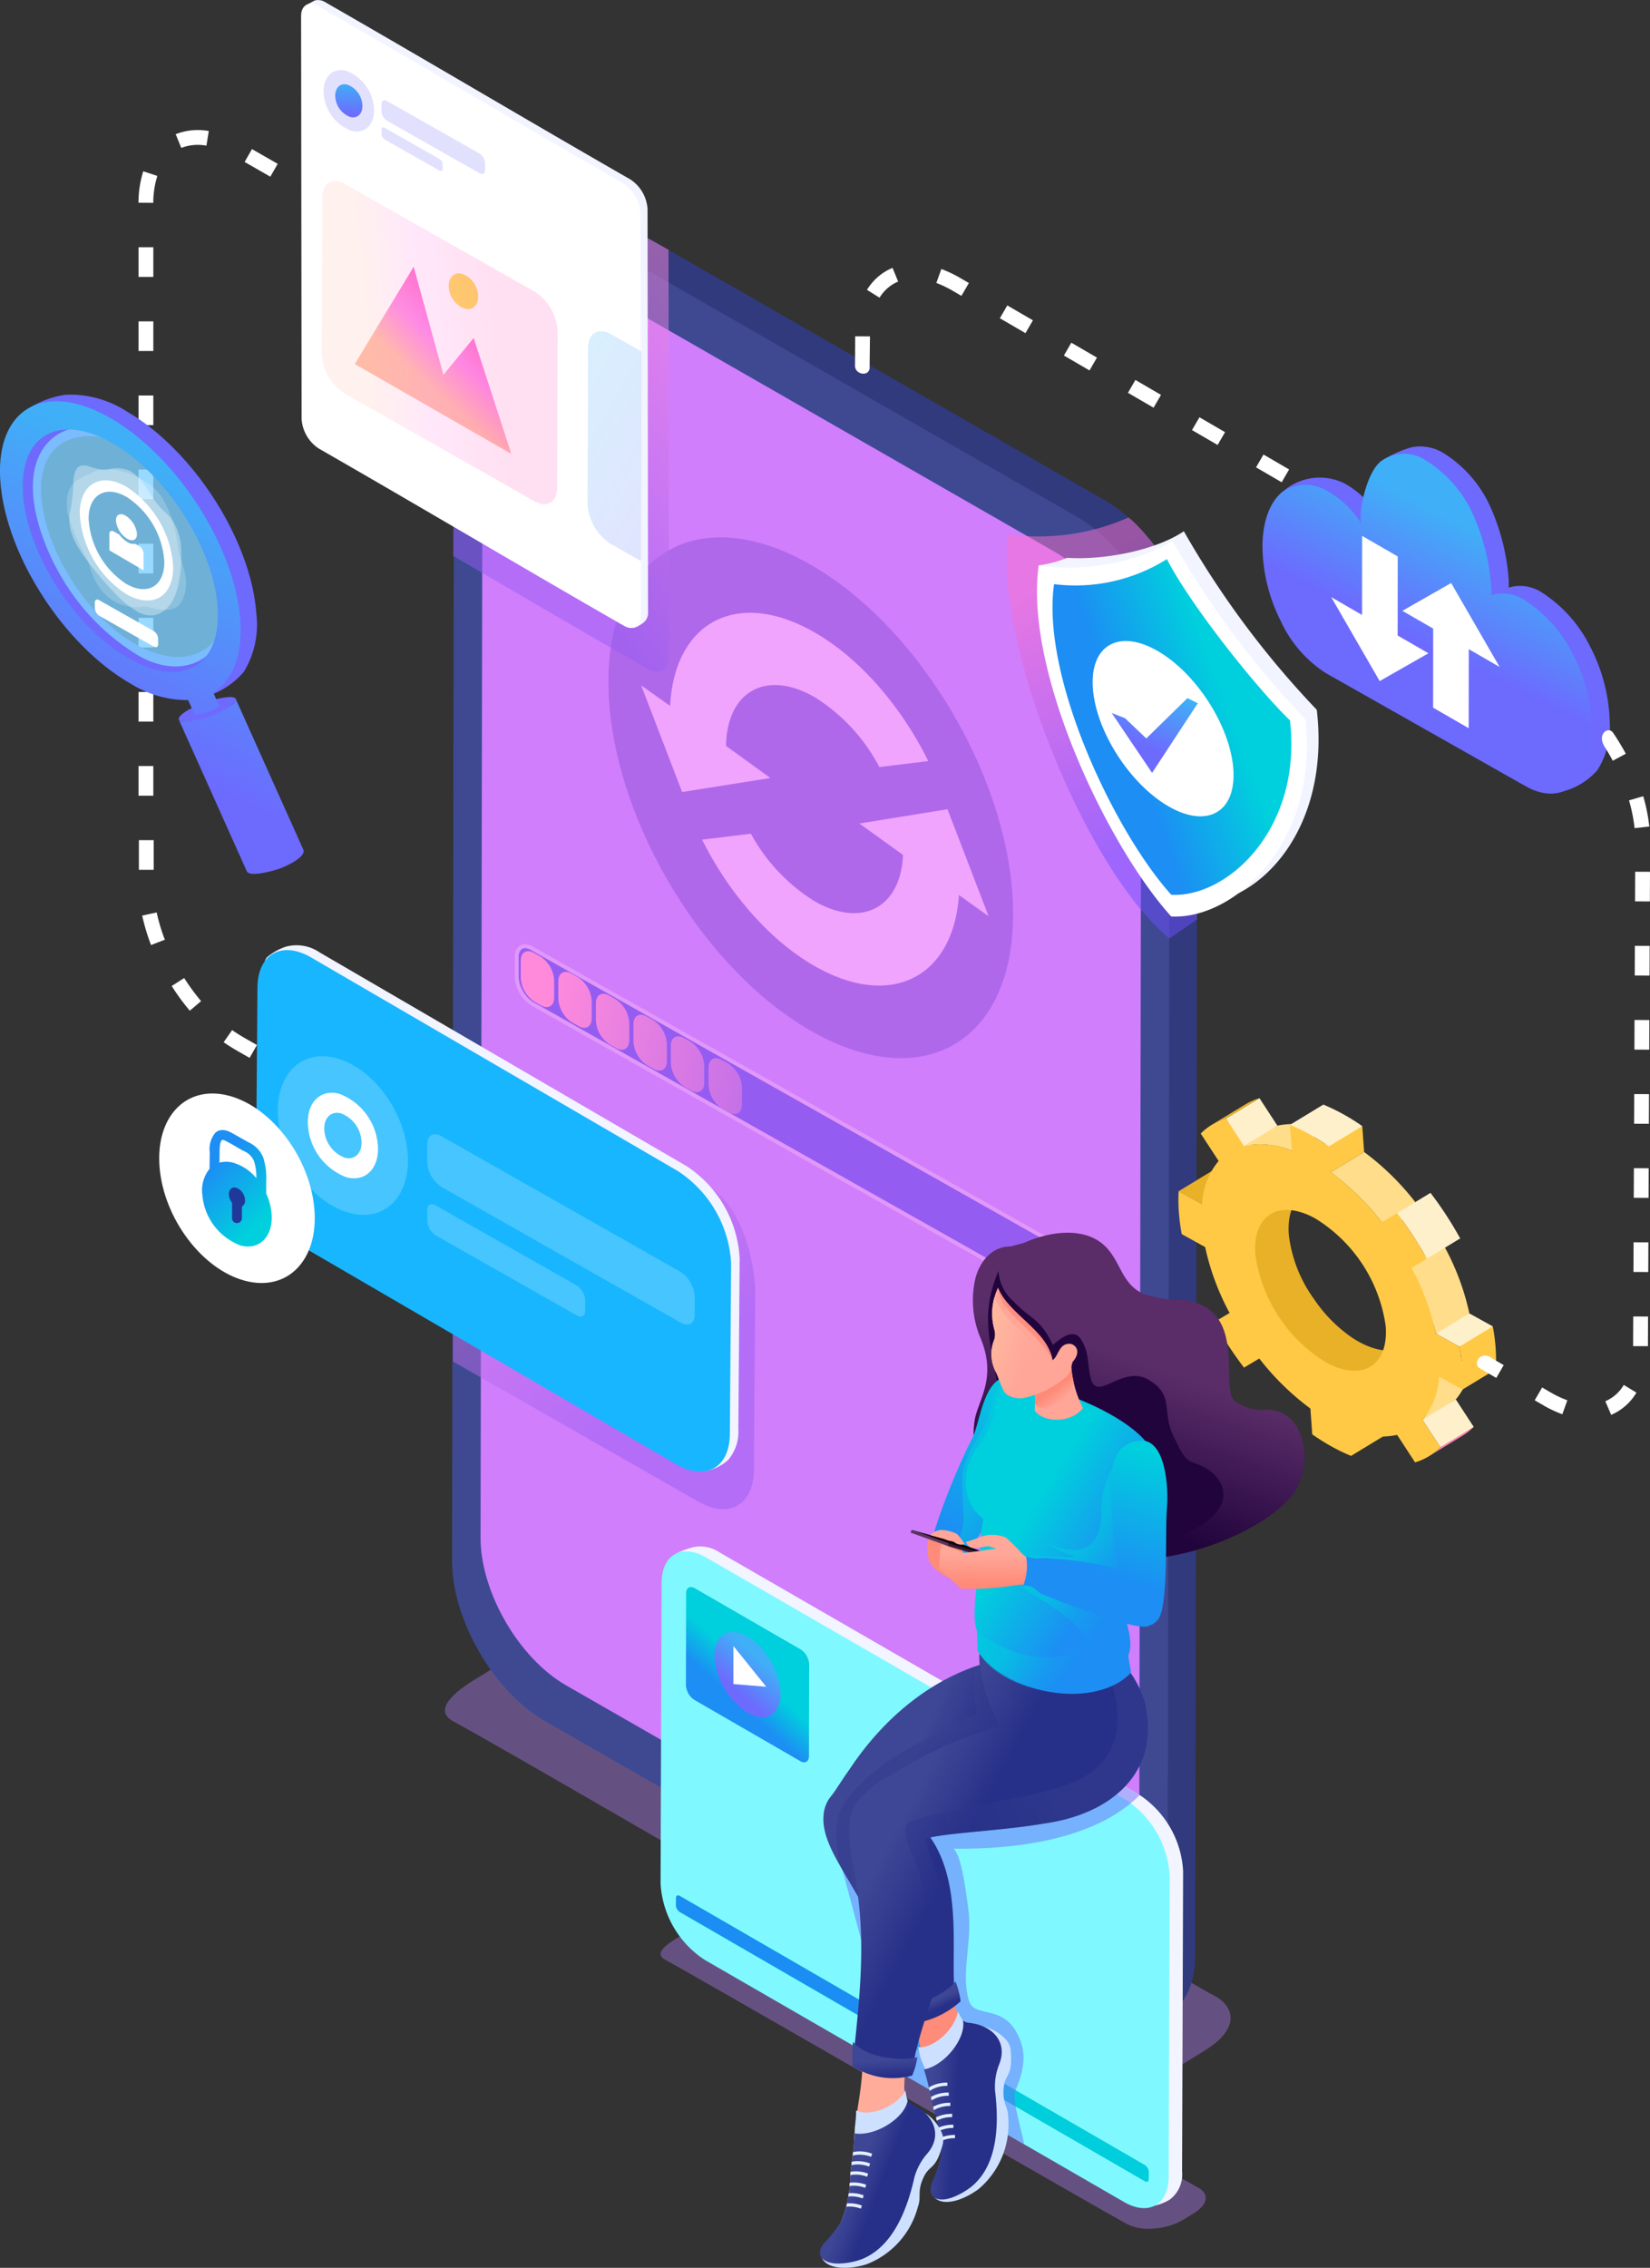 <svg xmlns="http://www.w3.org/2000/svg" xmlns:xlink="http://www.w3.org/1999/xlink" width="159.4" height="219" viewBox="0 0 159.4 219">
  <rect x="0" y="0" width="159.4" height="219" fill="#333333" stroke="none"/>
  <defs>
    <linearGradient id="linear-gradient" x1="10.349" y1="3.88" x2="0.824" y2="0.611" gradientUnits="objectBoundingBox">
      <stop offset="0" stop-color="#965cf2"/>
      <stop offset="1" stop-color="#ff8adc"/>
    </linearGradient>
    <linearGradient id="linear-gradient-2" x1="9.351" y1="3.538" x2="-0.174" y2="0.269" xlink:href="#linear-gradient"/>
    <linearGradient id="linear-gradient-3" x1="8.341" y1="3.191" x2="-1.185" y2="-0.078" xlink:href="#linear-gradient"/>
    <linearGradient id="linear-gradient-4" x1="7.341" y1="2.848" x2="-2.184" y2="-0.421" xlink:href="#linear-gradient"/>
    <linearGradient id="linear-gradient-5" x1="6.338" y1="2.504" x2="-3.187" y2="-0.766" xlink:href="#linear-gradient"/>
    <linearGradient id="linear-gradient-6" x1="5.324" y1="2.155" x2="-4.202" y2="-1.114" xlink:href="#linear-gradient"/>
    <linearGradient id="linear-gradient-7" x1="0.601" y1="0.773" x2="0.178" y2="-0.042" xlink:href="#linear-gradient"/>
    <linearGradient id="linear-gradient-8" x1="0.318" y1="0.201" x2="0.672" y2="0.829" gradientUnits="objectBoundingBox">
      <stop offset="0" stop-color="#1c8ef4"/>
      <stop offset="1" stop-color="#00cfdd"/>
    </linearGradient>
    <linearGradient id="linear-gradient-9" x1="0.414" y1="0.735" x2="0.781" y2="0.029" xlink:href="#linear-gradient"/>
    <linearGradient id="linear-gradient-10" x1="0.49" y1="0.906" x2="0.513" y2="-0.021" gradientUnits="objectBoundingBox">
      <stop offset="0" stop-color="#6d6afe"/>
      <stop offset="1" stop-color="#3fb0f7"/>
    </linearGradient>
    <linearGradient id="linear-gradient-11" x1="0.847" y1="0.29" x2="0.547" y2="0.687" gradientUnits="objectBoundingBox">
      <stop offset="0" stop-color="#ff66bc"/>
      <stop offset="0.56" stop-color="#ff8ae6"/>
      <stop offset="1" stop-color="#ffbba8"/>
    </linearGradient>
    <linearGradient id="linear-gradient-12" x1="0.73" y1="0.469" x2="0.189" y2="0.542" xlink:href="#linear-gradient-11"/>
    <linearGradient id="linear-gradient-13" x1="0.871" y1="1.353" x2="0.313" y2="-0.045" xlink:href="#linear-gradient-10"/>
    <linearGradient id="linear-gradient-14" x1="0.439" y1="0.738" x2="0.619" y2="0.15" xlink:href="#linear-gradient-10"/>
    <linearGradient id="linear-gradient-15" x1="0.456" y1="0.106" x2="0.625" y2="0.792" gradientUnits="objectBoundingBox">
      <stop offset="0" stop-color="#fd70cb"/>
      <stop offset="1" stop-color="#6e4dfd"/>
    </linearGradient>
    <linearGradient id="linear-gradient-16" x1="0.33" y1="0.529" x2="0.678" y2="0.366" xlink:href="#linear-gradient-8"/>
    <linearGradient id="linear-gradient-17" x1="0.286" y1="0.614" x2="0.605" y2="-0.1" xlink:href="#linear-gradient-10"/>
    <linearGradient id="linear-gradient-18" x1="0.493" y1="0.559" x2="0.654" y2="0.222" xlink:href="#linear-gradient-10"/>
    <linearGradient id="linear-gradient-19" x1="0.405" y1="0.651" x2="0.516" y2="0.474" xlink:href="#linear-gradient-8"/>
    <linearGradient id="linear-gradient-20" x1="0.378" y1="0.703" x2="0.621" y2="0.297" xlink:href="#linear-gradient-10"/>
    <linearGradient id="linear-gradient-21" x1="0.093" y1="0.458" x2="0.376" y2="0.501" gradientUnits="objectBoundingBox">
      <stop offset="0" stop-color="#3e4795"/>
      <stop offset="1" stop-color="#273088"/>
    </linearGradient>
    <linearGradient id="linear-gradient-22" x1="0.337" y1="0.459" x2="0.509" y2="0.543" xlink:href="#linear-gradient-21"/>
    <linearGradient id="linear-gradient-23" x1="0.392" y1="0.341" x2="0.592" y2="0.485" xlink:href="#linear-gradient-21"/>
    <linearGradient id="linear-gradient-24" x1="0.82" y1="0.345" x2="0.56" y2="0.515" xlink:href="#linear-gradient-21"/>
    <linearGradient id="linear-gradient-25" x1="0.547" y1="0.481" x2="0.655" y2="0.639" xlink:href="#linear-gradient-21"/>
    <linearGradient id="linear-gradient-26" x1="0.226" y1="0.332" x2="0.384" y2="0.446" xlink:href="#linear-gradient-21"/>
    <linearGradient id="linear-gradient-27" x1="0.694" y1="0.335" x2="0.411" y2="0.534" xlink:href="#linear-gradient-21"/>
    <linearGradient id="linear-gradient-28" x1="0.498" y1="0.511" x2="0.553" y2="0.936" xlink:href="#linear-gradient-21"/>
    <linearGradient id="linear-gradient-29" x1="0.514" y1="0.398" x2="0.366" y2="0.831" gradientUnits="objectBoundingBox">
      <stop offset="0" stop-color="#5a2d68"/>
      <stop offset="1" stop-color="#22043d"/>
    </linearGradient>
    <linearGradient id="linear-gradient-30" x1="0.345" y1="0.946" x2="0.694" y2="0.056" xlink:href="#linear-gradient-8"/>
    <linearGradient id="linear-gradient-31" x1="0.658" y1="0.681" x2="0.411" y2="0.419" xlink:href="#linear-gradient-8"/>
    <linearGradient id="linear-gradient-32" x1="0.647" y1="0.668" x2="0.374" y2="0.379" xlink:href="#linear-gradient-8"/>
    <linearGradient id="linear-gradient-33" x1="0.701" y1="0.693" x2="0.5" y2="0.48" xlink:href="#linear-gradient-8"/>
    <linearGradient id="linear-gradient-34" x1="0.511" y1="0.542" x2="0.632" y2="0.791" gradientUnits="objectBoundingBox">
      <stop offset="0" stop-color="#ff8a78"/>
      <stop offset="1" stop-color="#ffa799"/>
    </linearGradient>
    <linearGradient id="linear-gradient-35" x1="-0.024" y1="0.365" x2="0.632" y2="0.754" gradientUnits="objectBoundingBox">
      <stop offset="0" stop-color="#ffb89e"/>
      <stop offset="1" stop-color="#ffa799"/>
    </linearGradient>
    <linearGradient id="linear-gradient-36" x1="0.491" y1="0.912" x2="0.506" y2="0.351" xlink:href="#linear-gradient-34"/>
    <linearGradient id="linear-gradient-37" x1="0.501" y1="0.717" x2="0.661" y2="0.026" xlink:href="#linear-gradient-8"/>
  </defs>
  <g id="Grupo_87318" data-name="Grupo 87318" transform="translate(-3135.317 -3550.277)">
    <g id="Grupo_87269" data-name="Grupo 87269" transform="translate(3178.308 3568.01)">
      <g id="Grupo_87264" data-name="Grupo 87264">
        <path id="Trazado_153348" data-name="Trazado 153348" d="M3335.346,4048.222l-58.087-33.176c-2.156-.985-5.324-1.914-7.438-.626l-5.41,3.3c-1.089.663-4.667,2.864-2.274,4.166,7.043,3.829,52.04,30.12,59.191,34.011a10.036,10.036,0,0,0,5.408.829,13.585,13.585,0,0,0,5.857-1.744l2.161-1.333c1.528-.942,2.374-1.971,2.455-2.958C3337.289,4049.72,3336.669,4048.826,3335.346,4048.222Z" transform="translate(-3261.329 -3873.387)" fill="#9871d0" fill-rule="evenodd" opacity="0.5" style="mix-blend-mode: multiply;isolation: isolate"/>
        <g id="Grupo_87263" data-name="Grupo 87263" transform="translate(0.678)">
          <path id="Trazado_153349" data-name="Trazado 153349" d="M3339.33,3773.312c-.008,2.828-1.016,4.818-2.628,5.755l-2.558,1.538c-8.774-3.744-5.518-48.208-6.052-60.849l2.694-66.339c-2.266-3.958-10.98-7.412-8.947-15.5l-25.716-12.038c-1.141-.777-31.151-18.156-25.764-21.415.9-.545,1.793-1.094,2.682-1.611,1.989-1.177,4.524-.449,6.385.625h0l51.17,29.35c5.022,2.894,8.962,9.9,8.946,15.5Z" transform="translate(-3267.531 -3602.254)" fill="#303a7d" fill-rule="evenodd"/>
          <path id="Trazado_153350" data-name="Trazado 153350" d="M3263.53,3613.314c.008-2.772.968-4.741,2.523-5.7,1.638-1.01,3.938-.9,6.481.568l51.17,29.349c4.952,2.86,8.962,9.8,8.946,15.5l-.213,124.985c-.016,5.691-4.052,7.991-9.005,5.131l-51.169-29.35c-4.958-2.863-8.962-9.8-8.947-15.5Z" transform="translate(-3263.315 -3605.349)" fill="#3e4992" fill-rule="evenodd"/>
          <path id="Trazado_153351" data-name="Trazado 153351" d="M3271.6,3630.043c.015-5.239,3.725-7.358,8.288-4.723l47.1,27.013c4.558,2.633,8.249,9.024,8.234,14.263l-.2,117.4c-.015,5.238-3.729,7.355-8.289,4.723l-47.1-27.013c-4.563-2.635-8.249-9.025-8.234-14.263Z" transform="translate(-3268.644 -3616.705)" fill="#d07efc" fill-rule="evenodd"/>
        </g>
      </g>
      <g id="Grupo_87268" data-name="Grupo 87268" transform="translate(6.732 34.164)">
        <g id="Grupo_87265" data-name="Grupo 87265" transform="translate(9.054)">
          <path id="Trazado_153352" data-name="Trazado 153352" d="M3327.084,3750c10.8,6.234,19.577,1.227,19.612-11.179s-8.689-27.516-19.486-33.752-19.577-1.23-19.613,11.178S3316.287,3743.769,3327.084,3750Z" transform="translate(-3307.598 -3702.393)" fill="#b068eb" fill-rule="evenodd"/>
          <path id="Trazado_153353" data-name="Trazado 153353" d="M3346.464,3742.688l-8.514,1.381,4.216,3.031c-.222,5.1-3.985,7.109-8.58,4.456a17.572,17.572,0,0,1-6.118-6.5l-4.715.573c2.55,5.091,6.435,9.642,10.815,12.17,7.37,4.255,13.448,1.19,14-6.825l2.863,2.052-3.97-10.334Zm-21.4-6.112c.088-5.288,3.9-7.407,8.58-4.7a17.575,17.575,0,0,1,6.236,6.742l4.723-.578c-2.556-5.172-6.509-9.846-10.94-12.4-7.451-4.3-13.559-1.118-14,7.076l-2.795-1.989,3.958,10.3,8.527-1.353Z" transform="translate(-3313.704 -3716.441)" fill="#f1a4fd" fill-rule="evenodd"/>
        </g>
        <g id="Grupo_87267" data-name="Grupo 87267" transform="translate(0 39.292)">
          <path id="Trazado_153354" data-name="Trazado 153354" d="M3281.617,3819.17c0-.952.677-1.326,1.506-.833,17.136,9.683,36.5,20.594,53.636,30.277a3.37,3.37,0,0,1,1.5,2.617v1.883c0,.952-.678,1.326-1.506.833-17.137-9.684-36.5-20.594-53.636-30.277a3.365,3.365,0,0,1-1.5-2.617Z" transform="translate(-3281.427 -3817.929)" fill="#955cf1" fill-rule="evenodd"/>
          <path id="Trazado_153355" data-name="Trazado 153355" d="M3281.061,3818.8a1.515,1.515,0,0,1,.187-.775.949.949,0,0,1,.347-.346.961.961,0,0,1,.476-.119,1.564,1.564,0,0,1,.783.243c8.558,4.836,17.672,9.979,26.785,15.121,9.135,5.154,18.27,10.309,26.848,15.155h0a3.335,3.335,0,0,1,1.128,1.206,3.276,3.276,0,0,1,.461,1.575v1.883a1.517,1.517,0,0,1-.187.775.94.94,0,0,1-.348.346.954.954,0,0,1-.475.12,1.562,1.562,0,0,1-.782-.243c-8.538-4.824-17.629-9.954-26.721-15.084-9.156-5.166-18.314-10.333-26.912-15.191l0,0a3.326,3.326,0,0,1-1.128-1.2,3.269,3.269,0,0,1-.461-1.575V3818.8Zm.515-.582a1.146,1.146,0,0,0-.135.582v1.883a2.89,2.89,0,0,0,.412,1.386,2.936,2.936,0,0,0,.991,1.066c8.6,4.858,17.753,10.025,26.908,15.19,9.094,5.131,18.186,10.261,26.725,15.086h0a1.188,1.188,0,0,0,.588.191.578.578,0,0,0,.289-.071.567.567,0,0,0,.207-.209,1.147,1.147,0,0,0,.135-.581v-1.883a2.9,2.9,0,0,0-.412-1.385,2.953,2.953,0,0,0-.992-1.067c-8.576-4.846-17.71-10-26.844-15.154-9.115-5.143-18.23-10.286-26.789-15.122h0a1.188,1.188,0,0,0-.589-.191.586.586,0,0,0-.288.07A.579.579,0,0,0,3281.575,3818.221Z" transform="translate(-3281.06 -3817.562)" fill="#e297fa" fill-rule="evenodd"/>
          <g id="Grupo_87266" data-name="Grupo 87266" transform="translate(0.584 0.664)">
            <path id="Trazado_153356" data-name="Trazado 153356" d="M3282.772,3820.429c0-.836.594-1.164,1.323-.731l.593.333a2.956,2.956,0,0,1,1.314,2.3v1.654c0,.835-.6,1.163-1.322.731l-.593-.333a2.956,2.956,0,0,1-1.314-2.3Z" transform="translate(-3282.772 -3819.507)" fill-rule="evenodd" fill="url(#linear-gradient)"/>
            <path id="Trazado_153357" data-name="Trazado 153357" d="M3293.41,3826.3c0-.835.594-1.164,1.322-.731l.593.333a2.957,2.957,0,0,1,1.314,2.3v1.653c0,.835-.6,1.163-1.322.731l-.593-.333a2.957,2.957,0,0,1-1.314-2.3Z" transform="translate(-3289.78 -3823.377)" fill-rule="evenodd" fill="url(#linear-gradient-2)"/>
            <path id="Trazado_153358" data-name="Trazado 153358" d="M3304.047,3832.5c0-.836.594-1.164,1.323-.731l.593.333a2.956,2.956,0,0,1,1.314,2.3v1.654c0,.835-.6,1.163-1.322.731l-.594-.333a2.955,2.955,0,0,1-1.313-2.3Z" transform="translate(-3296.789 -3827.46)" fill-rule="evenodd" fill="url(#linear-gradient-3)"/>
            <path id="Trazado_153359" data-name="Trazado 153359" d="M3314.684,3838.42c0-.835.594-1.164,1.322-.731l.593.333a2.957,2.957,0,0,1,1.314,2.3v1.654c0,.835-.6,1.163-1.323.731l-.593-.333a2.956,2.956,0,0,1-1.314-2.3Z" transform="translate(-3303.796 -3831.36)" fill-rule="evenodd" fill="url(#linear-gradient-4)"/>
            <path id="Trazado_153360" data-name="Trazado 153360" d="M3325.274,3844.525c0-.836.594-1.164,1.322-.731l.594.333a2.958,2.958,0,0,1,1.314,2.3v1.653c0,.836-.6,1.163-1.322.731l-.594-.333a2.955,2.955,0,0,1-1.314-2.3Z" transform="translate(-3310.774 -3835.382)" fill-rule="evenodd" fill="url(#linear-gradient-5)"/>
            <path id="Trazado_153361" data-name="Trazado 153361" d="M3335.958,3850.722c0-.836.594-1.164,1.322-.731l.593.333a2.957,2.957,0,0,1,1.314,2.3v1.654c0,.835-.6,1.164-1.323.731l-.593-.333a2.953,2.953,0,0,1-1.314-2.3Z" transform="translate(-3317.813 -3839.465)" fill-rule="evenodd" fill="url(#linear-gradient-6)"/>
          </g>
        </g>
      </g>
    </g>
    <g id="Grupo_87289" data-name="Grupo 87289" transform="translate(3135.317 3550.277)">
      <path id="Trazado_153362" data-name="Trazado 153362" d="M3189.022,3678.828l.712-1.242,2.483,1.424-.712,1.241-2.483-1.424Zm5.021-84.993-2.339-1.341-.712,1.241,2.338,1.341.712-1.241Zm-6.064-3.478-.712,1.241-2.484-1.424.712-1.241,2.483,1.424Zm-6.656-3.169a5.894,5.894,0,0,0-3.2.306l.542,1.325a4.467,4.467,0,0,1,2.429-.218l.229-1.413Zm-6.332,3.888a10.2,10.2,0,0,0-.461,3.038l1.431.008a8.732,8.732,0,0,1,.391-2.6l-1.361-.445Zm-.458,7.336h1.431l0,2.863h-1.431l0-2.863Zm0,7.157h1.431v2.863h-1.431l0-2.863Zm0,7.157h1.431v2.863h-1.431l0-2.863Zm0,7.157h1.431l0,2.863h-1.431v-2.863Zm0,7.157h1.431l0,2.863h-1.431l0-2.863Zm0,7.157h1.431v2.863h-1.431l0-2.863Zm0,7.157h1.431v2.863h-1.431v-2.863Zm0,7.157h1.431v2.863h-1.431v-2.863Zm0,7.157H3176v2.863h-1.431l0-2.862Zm.356,7.284a19.949,19.949,0,0,0,.854,2.844l1.336-.515a17.843,17.843,0,0,1-.792-2.634l-1.4.305Zm2.851,6.8a20.971,20.971,0,0,0,1.75,2.385l1.09-.927a20.646,20.646,0,0,1-1.634-2.228l-1.207.77Zm5.019,5.427c.8.565,1.659,1.026,2.506,1.511l.712-1.241c-.809-.464-1.635-.9-2.4-1.442Z" transform="translate(-3161.152 -3574.535)" fill="#fff" fill-rule="evenodd"/>
      <g id="Grupo_87288" data-name="Grupo 87288">
        <g id="Grupo_87274" data-name="Grupo 87274" transform="translate(15.379 91.263)">
          <g id="Grupo_87271" data-name="Grupo 87271" transform="translate(9.368)">
            <path id="Trazado_153363" data-name="Trazado 153363" d="M3263.614,3846.676l24.735,13.511c2.955,1.707,4.439,6.861,4.43,10.257l-.127,17.048c-.01,3.4-2.418,4.769-5.374,3.063l-23.691-13.518Z" transform="translate(-3244.572 -3836.818)" fill-rule="evenodd" opacity="0.5" fill="url(#linear-gradient-7)" style="mix-blend-mode: multiply;isolation: isolate"/>
            <g id="Grupo_87270" data-name="Grupo 87270">
              <path id="Trazado_153364" data-name="Trazado 153364" d="M3210.338,3821.443c0-1.143-.4-1.851.088-2.476a5.438,5.438,0,0,1,1.855-1.038,3.956,3.956,0,0,1,3.24.559l35.425,20.626a11.361,11.361,0,0,1,5.15,8.921l-.123,16.447a4.228,4.228,0,0,1-.994,3.029,4.435,4.435,0,0,1-2.252,1.076c-.742.061-1.029-.625-1.938-1.15l-35.425-20.626a11.356,11.356,0,0,1-5.151-8.921Z" transform="translate(-3209.389 -3817.78)" fill="#f2f4ff" fill-rule="evenodd"/>
              <path id="Trazado_153365" data-name="Trazado 153365" d="M3207.978,3822.866c.009-3.277,2.329-4.6,5.183-2.954l35.426,20.626a11.361,11.361,0,0,1,5.15,8.921l-.123,16.447c-.009,3.276-2.333,4.6-5.185,2.955L3213,3848.234a11.356,11.356,0,0,1-5.15-8.921Z" transform="translate(-3207.854 -3818.718)" fill="#18b6fe" fill-rule="evenodd"/>
              <path id="Trazado_153366" data-name="Trazado 153366" d="M3219.621,3849.426c3.455.914,6.545,5,6.9,9.132s-2.153,6.737-5.608,5.823-6.545-5-6.9-9.132S3216.167,3848.512,3219.621,3849.426Z" transform="translate(-3211.89 -3838.509)" fill="#fff" fill-rule="evenodd" opacity="0.2"/>
              <path id="Trazado_153367" data-name="Trazado 153367" d="M3225.517,3859.69a5.776,5.776,0,0,1,3.722,4.924c.193,2.226-1.161,3.632-3.023,3.139a5.777,5.777,0,0,1-3.722-4.924c-.192-2.226,1.161-3.632,3.023-3.139Zm.164,1.89c-.99-.262-1.708.485-1.606,1.667a3.068,3.068,0,0,0,1.977,2.615c.989.262,1.708-.485,1.605-1.667A3.068,3.068,0,0,0,3225.681,3861.58Z" transform="translate(-3217.487 -3845.327)" fill="#fff" fill-rule="evenodd"/>
              <path id="Trazado_153368" data-name="Trazado 153368" d="M3256.3,3872.276c0-.874.622-1.218,1.384-.765l23.084,13.093a3.1,3.1,0,0,1,1.374,2.4v1.73c0,.874-.622,1.218-1.384.765l-23.084-13.093a3.09,3.09,0,0,1-1.374-2.4Z" transform="translate(-3239.774 -3853.048)" fill="#fff" fill-rule="evenodd" opacity="0.2"/>
              <path id="Trazado_153369" data-name="Trazado 153369" d="M3256.3,3891.69c0-.516.367-.719.817-.452l13.632,7.732a1.828,1.828,0,0,1,.812,1.42v1.022c0,.516-.368.719-.817.452l-13.631-7.732a1.825,1.825,0,0,1-.812-1.419Z" transform="translate(-3239.774 -3866.099)" fill="#fff" fill-rule="evenodd" opacity="0.2"/>
            </g>
          </g>
          <g id="Grupo_87273" data-name="Grupo 87273" transform="translate(0 14.332)">
            <path id="Trazado_153370" data-name="Trazado 153370" d="M3187.135,3860.006c4.128,1.092,7.82,5.977,8.248,10.91s-2.572,8.049-6.7,6.958-7.82-5.977-8.247-10.91S3183.007,3858.915,3187.135,3860.006Z" transform="translate(-3180.395 -3859.788)" fill="#fff" fill-rule="evenodd"/>
            <g id="Grupo_87272" data-name="Grupo 87272" transform="translate(4.154 3.531)">
              <path id="Trazado_153371" data-name="Trazado 153371" d="M3193.281,3873.886l.02-1.586a2.5,2.5,0,0,1,.535-1.894c.429-.385.991-.345,1.695.065l1.529.86a2.694,2.694,0,0,1,1.42,1.5,6.571,6.571,0,0,1,.278,2.3v1.146a5.771,5.771,0,0,1,.515,1.9c.191,2.206-1.149,3.6-2.995,3.111a5.723,5.723,0,0,1-3.688-4.877,3.27,3.27,0,0,1,.691-2.52Zm4.522.9a5,5,0,0,0-.214-1.619,1.816,1.816,0,0,0-.977-.993c-.524-.262-1.04-.609-1.563-.877-.312-.181-.507-.246-.581-.18-.144.129-.216.515-.216,1.186l-.013.984a2.5,2.5,0,0,1,1.345.011A4.585,4.585,0,0,1,3197.8,3874.784Z" transform="translate(-3192.572 -3870.139)" fill-rule="evenodd" fill="url(#linear-gradient-8)"/>
              <path id="Trazado_153372" data-name="Trazado 153372" d="M3201.391,3888.233v1.121a.477.477,0,1,1-.954,0v-1.488a1.417,1.417,0,0,1-.3-.734c-.045-.512.267-.835.695-.722a1.328,1.328,0,0,1,.856,1.132A.668.668,0,0,1,3201.391,3888.233Z" transform="translate(-3197.554 -3880.844)" fill="#21389b" fill-rule="evenodd"/>
            </g>
          </g>
        </g>
        <g id="Grupo_87282" data-name="Grupo 87282" transform="translate(29.087)">
          <path id="Trazado_153373" data-name="Trazado 153373" d="M3279.188,3606.746l5.239,2.935.049,39.257c0,1.326-.944,1.862-2.1,1.2-6.257-3.589-12.509-7.243-18.76-10.9l.029-4.992.76-26.083C3265.817,3603.1,3270.654,3602.284,3279.188,3606.746Z" transform="translate(-3248.932 -3585.561)" fill-rule="evenodd" opacity="0.5" fill="url(#linear-gradient-9)" style="mix-blend-mode: multiply;isolation: isolate"/>
          <g id="Grupo_87281" data-name="Grupo 87281">
            <g id="Grupo_87275" data-name="Grupo 87275">
              <path id="Trazado_153374" data-name="Trazado 153374" d="M3222.035,3550.756l.821-.434a1.3,1.3,0,0,1,1.046.186c9.817,5.63,19.614,11.459,29.432,17.09a3.689,3.689,0,0,1,1.672,2.9l.048,38.863a1.226,1.226,0,0,1-.416,1.026c-.309.229-.946.724-1.45.432-9.818-5.631-19.433-11.96-29.249-17.59a3.684,3.684,0,0,1-1.672-2.9Z" transform="translate(-3221.536 -3550.277)" fill="#f2f4ff" fill-rule="evenodd"/>
              <path id="Trazado_153375" data-name="Trazado 153375" d="M3220.573,3552.553c0-1.064.756-1.495,1.683-.959,9.817,5.631,19.614,11.459,29.432,17.09a3.688,3.688,0,0,1,1.671,2.9l.049,38.862c0,1.063-.758,1.493-1.683.958-9.817-5.631-19.616-11.46-29.432-17.09a3.686,3.686,0,0,1-1.671-2.9Z" transform="translate(-3220.573 -3550.993)" fill="#fff" fill-rule="evenodd"/>
            </g>
            <g id="Grupo_87280" data-name="Grupo 87280" transform="translate(1.995 6.768)">
              <g id="Grupo_87276" data-name="Grupo 87276" transform="translate(0.179)">
                <path id="Trazado_153376" data-name="Trazado 153376" d="M3229.131,3570.186a4.15,4.15,0,0,1,2.674,3.537c.138,1.6-.834,2.609-2.172,2.256a4.152,4.152,0,0,1-2.674-3.538C3226.82,3570.841,3227.793,3569.832,3229.131,3570.186Z" transform="translate(-3226.945 -3570.115)" fill="#6d6afd" fill-rule="evenodd" opacity="0.2"/>
                <path id="Trazado_153377" data-name="Trazado 153377" d="M3231.415,3574.161a2.237,2.237,0,0,1,1.442,1.907c.075.863-.45,1.407-1.171,1.216a2.236,2.236,0,0,1-1.441-1.907C3230.169,3574.514,3230.694,3573.97,3231.415,3574.161Z" transform="translate(-3229.114 -3572.755)" fill-rule="evenodd" fill="url(#linear-gradient-10)"/>
                <path id="Trazado_153378" data-name="Trazado 153378" d="M3243.34,3579.036c0-.339.241-.472.536-.3l8.942,5.072a1.2,1.2,0,0,1,.533.931v.67c0,.338-.241.471-.536.3l-8.942-5.072a1.2,1.2,0,0,1-.532-.931Z" transform="translate(-3237.747 -3575.746)" fill="#6d6afd" fill-rule="evenodd" opacity="0.2"/>
                <path id="Trazado_153379" data-name="Trazado 153379" d="M3243.34,3586.556c0-.2.142-.279.316-.175l5.28,3a.709.709,0,0,1,.314.55v.4c0,.2-.143.278-.316.175l-5.28-2.995a.706.706,0,0,1-.314-.55Z" transform="translate(-3237.747 -3580.802)" fill="#6d6afd" fill-rule="evenodd" opacity="0.2"/>
              </g>
              <g id="Grupo_87279" data-name="Grupo 87279" transform="translate(0 10.723)">
                <g id="Grupo_87278" data-name="Grupo 87278">
                  <g id="Grupo_87277" data-name="Grupo 87277" transform="translate(3.193 8.268)">
                    <path id="Trazado_153380" data-name="Trazado 153380" d="M3235.78,3635.178l5.69-9.4,2.873,10.436,2.92-3.554,3.637,11.189Z" transform="translate(-3235.78 -3625.78)" fill-rule="evenodd" fill="url(#linear-gradient-11)"/>
                    <path id="Trazado_153381" data-name="Trazado 153381" d="M3263.65,3627.691a2.371,2.371,0,0,1,1.562,2.04c.081.933-.487,1.532-1.268,1.338a2.371,2.371,0,0,1-1.562-2.04C3262.3,3628.1,3262.868,3627.5,3263.65,3627.691Z" transform="translate(-3253.301 -3627.015)" fill="#ffdb59" fill-rule="evenodd"/>
                  </g>
                  <path id="Trazado_153382" data-name="Trazado 153382" d="M3226.473,3603.125c0-1.414,1.005-1.986,2.237-1.275l18.282,10.367a4.9,4.9,0,0,1,2.223,3.851l-.053,15.094c0,1.415-1.007,1.986-2.238,1.275l-18.282-10.368a4.9,4.9,0,0,1-2.223-3.851Z" transform="translate(-3226.42 -3601.545)" fill-rule="evenodd" opacity="0.2" fill="url(#linear-gradient-12)"/>
                </g>
                <path id="Trazado_153383" data-name="Trazado 153383" d="M3301.751,3645.6c0-1.414,1.006-1.987,2.238-1.275l2.9,1.647-.03,20.241-2.942-1.668a4.9,4.9,0,0,1-2.223-3.851Z" transform="translate(-3276.016 -3629.525)" fill-rule="evenodd" opacity="0.2" fill="url(#linear-gradient-13)"/>
              </g>
            </g>
          </g>
        </g>
        <g id="Grupo_87287" data-name="Grupo 87287" transform="translate(0 38.087)">
          <g id="Grupo_87283" data-name="Grupo 87283">
            <path id="Trazado_153384" data-name="Trazado 153384" d="M3150.531,3685.909c-4.541-2.622-8.513-9.018-8.873-14.028-.535-6.129,4.566-7.226,9.107-4.6s8.514,8.808,8.874,13.819-3.552,8.1-9.107,4.813Zm9.167,5.231a10.226,10.226,0,0,0-3.9,1.271c-.939.551-1.131.986-.552,1.083a6.029,6.029,0,0,0,5.112-1.875c.232-.317.017-.51-.657-.479Zm-9.794-27.577a10.087,10.087,0,0,0-5.9-1.617,8.923,8.923,0,0,0-3.961,1.584c-1.385,1.28-1.269,3.854-1.055,6.826a25.46,25.46,0,0,0,11.806,18.78l6.529,2.018a7.678,7.678,0,0,0,3.907-2.482,8.769,8.769,0,0,0,1.18-5.631C3161.9,3675.978,3156.3,3667.259,3149.9,3663.563Z" transform="translate(-3137.652 -3661.915)" fill="#6d6afd" fill-rule="evenodd"/>
            <path id="Trazado_153385" data-name="Trazado 153385" d="M3153.571,3672.24c-4.086-2.36-8.281-.925-8.879,3.537-.441,3.283,1.2,7.4,2.822,10.06a21.535,21.535,0,0,0,7.275,7.347c4.6,2.659,8.912.123,8.523-5.283C3162.9,3682.129,3158.8,3675.261,3153.571,3672.24Z" transform="translate(-3141.445 -3667.977)" fill="#7fd1ff" fill-rule="evenodd" opacity="0.8"/>
            <path id="Trazado_153386" data-name="Trazado 153386" d="M3147.685,3688.651c-5.189-3-9.729-10.066-10.14-15.792s3.46-7.938,8.649-4.942,9.729,10.066,10.141,15.793-3.46,7.937-8.65,4.941Zm16.941,18.516-6.529-14.553c.072.2-.22.521-.865.9a10.263,10.263,0,0,1-3.911,1.274c-.427.02-.668-.051-.729-.186h0l6.582,14.669c.375.587,2.85-.168,3.232-.312.585-.22,2.478-1.091,2.219-1.79Zm-8.179-14-.531-1.19c1.847-1.138,2.86-3.553,2.613-7-.508-7.062-6.108-15.781-12.509-19.477s-11.175-.968-10.667,6.094,6.1,15.782,12.505,19.479a10.356,10.356,0,0,0,5.638,1.637l.587,1.318c.026.058.13.089.313.08a4.132,4.132,0,0,0,1.318-.363c.09-.04.183-.085.27-.132s.4-.223.46-.369A.109.109,0,0,0,3156.448,3693.169Z" transform="translate(-3135.317 -3663.191)" fill-rule="evenodd" fill="url(#linear-gradient-14)"/>
          </g>
          <g id="Grupo_87286" data-name="Grupo 87286" transform="translate(6.465 6.86)">
            <path id="Trazado_153387" data-name="Trazado 153387" d="M3162.168,3720.287c0-.268.19-.374.423-.235l5.271,2.979a.948.948,0,0,1,.421.736v.53c0,.268-.19.373-.423.234l-5.271-2.978a.948.948,0,0,1-.421-.736Z" transform="translate(-3159.473 -3707.038)" fill="#fff" fill-rule="evenodd"/>
            <g id="Grupo_87285" data-name="Grupo 87285">
              <path id="Trazado_153388" data-name="Trazado 153388" d="M3162.405,3696.246a8.035,8.035,0,0,1-3.645-6.313c.007-2.321,1.65-3.257,3.669-2.092a8.033,8.033,0,0,1,3.645,6.314c-.007,2.32-1.649,3.257-3.669,2.091Zm-1.639-4.824,0,1.577q1.653.963,3.3,1.929l0-1.606a.945.945,0,0,0-.428-.741l-.376-.216a1.029,1.029,0,0,1-.755-.164,2.762,2.762,0,0,1-.784-.718l-.532-.305a.3.3,0,0,0-.309-.027.3.3,0,0,0-.121.272Zm1.725.464c.558.323.977.084.933-.533a2.4,2.4,0,0,0-1.088-1.7c-.559-.323-.976-.084-.934.533a2.4,2.4,0,0,0,1.088,1.7Zm-.088,5.343c2.493,1.439,4.52.283,4.527-2.58a9.913,9.913,0,0,0-4.5-7.791c-2.492-1.439-4.52-.284-4.527,2.58A9.914,9.914,0,0,0,3162.4,3697.229Z" transform="translate(-3156.663 -3684.801)" fill="#fff" fill-rule="evenodd"/>
              <g id="Grupo_87284" data-name="Grupo 87284">
                <path id="Trazado_153389" data-name="Trazado 153389" d="M3160.064,3694.844c2.417,1.4,4.385.276,4.394-2.5a9.621,9.621,0,0,0-4.365-7.56c-2.42-1.4-4.389-.279-4.4,2.5a9.625,9.625,0,0,0,4.369,7.564Zm4.93-4.129c.254,1.57,1.328,2.956.425,5-.7,1.542-2.708.79-3.39.668-.39-.069-.882.061-1.323.02-2.554-.237-3.76-2.047-4.385-4.44a21.686,21.686,0,0,1-1.963-4.518c-.454-2.924.87-3.381,2.242-3.962.961-.674,3.076-.422,4.508.406a5.485,5.485,0,0,1,2.38,1.986A11.657,11.657,0,0,1,3164.994,3690.715Z" transform="translate(-3154.267 -3682.727)" fill="#fff" fill-rule="evenodd" opacity="0.2"/>
                <path id="Trazado_153390" data-name="Trazado 153390" d="M3160.434,3694.2c2.417,1.4,4.385.276,4.393-2.5a9.62,9.62,0,0,0-4.365-7.56c-2.42-1.4-4.389-.279-4.4,2.5a9.625,9.625,0,0,0,4.369,7.564Zm5.323-3.818a12.068,12.068,0,0,1-.2,2.782c-.294,1.761-1.14,3.2-2.594,3.339a2.661,2.661,0,0,1-1.558-.441,9.488,9.488,0,0,1-1.882-1.521,35.138,35.138,0,0,1-2.7-3.139c-1.463-1.894-2.2-3.389-1.726-5.258a14.659,14.659,0,0,0,.246-2.615c.076-.838.271-1.29.634-1.444a1.331,1.331,0,0,1,.866.029,7.287,7.287,0,0,0,1.379.34,1.461,1.461,0,0,0,.464-.038,3.191,3.191,0,0,1,2.1.125c1.4.807,1.781,2.187,2.813,3.386.415.483.932.883,1.223,1.259A5.492,5.492,0,0,1,3165.757,3690.38Z" transform="translate(-3154.72 -3682.023)" fill="#fff" fill-rule="evenodd" opacity="0.35"/>
              </g>
            </g>
          </g>
        </g>
      </g>
    </g>
    <g id="Grupo_87298" data-name="Grupo 87298" transform="translate(3217.918 3576.167)">
      <path id="Trazado_153391" data-name="Trazado 153391" d="M3425.552,3649.206l-.719,1.238-2.475-1.439.719-1.237,2.475,1.439Zm-6.188-3.6-.719,1.238-2.475-1.439.719-1.238,2.475,1.439Zm-6.187-3.6-.719,1.238-2.475-1.439.72-1.237,2.475,1.438Zm-6.187-3.6-.719,1.238-2.475-1.439.719-1.238,2.475,1.439Zm-6.187-3.6-.72,1.238-2.475-1.439.719-1.238,2.475,1.439Zm-6.188-3.6-.719,1.238-2.475-1.439.719-1.238,2.475,1.439Zm-6.188-3.6-.719,1.238-.9-.526a10.792,10.792,0,0,0-1.523-.721l.485-1.347a11.872,11.872,0,0,1,1.757.829l.905.526Zm-7.372-1.463a4.991,4.991,0,0,0-.771.393,5.338,5.338,0,0,0-1.7,1.728l1.216.755a3.91,3.91,0,0,1,1.257-1.278,3.551,3.551,0,0,1,.54-.273l-.542-1.325Zm-3.612,6.607c0,.955-.009,1.91-.013,2.864,0,.781,1.233,1.064,1.406.274l.038-3.131Z" transform="translate(-3377.43 -3626.163)" fill="#fff" fill-rule="evenodd"/>
      <g id="Grupo_87297" data-name="Grupo 87297" transform="translate(14.648 17.206)">
        <g id="Grupo_87290" data-name="Grupo 87290" transform="translate(16.588 62.953)">
          <path id="Trazado_153392" data-name="Trazado 153392" d="M3545.154,3922.039l-1.585.639-1.641,1.321,2.263,1.252,1.532-.514,1.694-1.446Z" transform="translate(-3517.043 -3901.255)" fill="#fff0cc" fill-rule="evenodd"/>
          <path id="Trazado_153393" data-name="Trazado 153393" d="M3541.326,3946.393l-1.785.919-1.441,1.041,1.729,2.651,1.349-.687,1.877-1.272Z" transform="translate(-3514.52 -3917.3)" fill="#fff0cc" fill-rule="evenodd"/>
          <path id="Trazado_153394" data-name="Trazado 153394" d="M3516.48,3951.051l.484,2.709,3.226-1.96-.179-2.492Z" transform="translate(-3500.276 -3919.22)" fill="#ffc945" fill-rule="evenodd"/>
          <path id="Trazado_153395" data-name="Trazado 153395" d="M3472.282,3881.707l-3.226,1.96,2.262,1.252,3.226-1.96Z" transform="translate(-3469.032 -3874.682)" fill="#e9b128" fill-rule="evenodd"/>
          <path id="Trazado_153396" data-name="Trazado 153396" d="M3500.316,3905.531l3.178-2.61c-1.522.928-3.562.119-5-.83a13.966,13.966,0,0,1-3.675-3.717,13.27,13.27,0,0,1-2.438-6.153c-.13-1.514.151-3.225,1.458-4.02l-3.743,1.815C3484.133,3893.724,3494.35,3909.26,3500.316,3905.531Z" transform="translate(-3481.704 -3878.961)" fill="#e9b128" fill-rule="evenodd"/>
          <path id="Trazado_153397" data-name="Trazado 153397" d="M3541.078,3956.125a5.719,5.719,0,0,1-1.082.853l3.226-1.96a5.676,5.676,0,0,0,.564-.392,5.75,5.75,0,0,0,.518-.46S3541.357,3955.955,3541.078,3956.125Z" transform="translate(-3515.77 -3922.42)" fill="#fb82b5" fill-rule="evenodd"/>
          <path id="Trazado_153398" data-name="Trazado 153398" d="M3485.721,3861.118l-3.226,1.96,1.747,3.139,3.208-2.448Z" transform="translate(-3477.886 -3861.118)" fill="#fff0cc" fill-rule="evenodd"/>
          <path id="Trazado_153399" data-name="Trazado 153399" d="M3479.857,3863.078l3.226-1.959a6.036,6.036,0,0,0-1.366.6l-3.226,1.96A6.085,6.085,0,0,1,3479.857,3863.078Z" transform="translate(-3475.248 -3861.118)" fill="#e9b128" fill-rule="evenodd"/>
          <path id="Trazado_153400" data-name="Trazado 153400" d="M3542.929,3934.175l-3.547,1.526c-.127,1.5-.282,3.5-1.283,4.6l3.226-1.96A7.071,7.071,0,0,0,3542.929,3934.175Z" transform="translate(-3514.52 -3909.25)" fill="#ffdd8a" fill-rule="evenodd"/>
          <path id="Trazado_153401" data-name="Trazado 153401" d="M3492.185,3870.982l3.226-1.96a7.94,7.94,0,0,0-4.623-.462l-3.226,1.96A7.97,7.97,0,0,1,3492.185,3870.982Z" transform="translate(-3481.224 -3865.909)" fill="#ffdd8a" fill-rule="evenodd"/>
          <path id="Trazado_153402" data-name="Trazado 153402" d="M3536.206,3911.707l3.226-1.96a24.089,24.089,0,0,0-2.361-6.365l-3.829,1.635C3534.3,3907.01,3535.76,3909.531,3536.206,3911.707Z" transform="translate(-3511.32 -3888.963)" fill="#ffdd8a" fill-rule="evenodd"/>
          <path id="Trazado_153403" data-name="Trazado 153403" d="M3510.5,3870.789l.556,2.694,3.226-1.96-.179-2.5Z" transform="translate(-3496.337 -3866.329)" fill="#ffc945" fill-rule="evenodd"/>
          <path id="Trazado_153404" data-name="Trazado 153404" d="M3504.346,3866.971l3.226-1.96a19.755,19.755,0,0,0-3.759-2.08l-3.226,1.96A19.769,19.769,0,0,1,3504.346,3866.971Z" transform="translate(-3489.806 -3862.313)" fill="#fff0cc" fill-rule="evenodd"/>
          <path id="Trazado_153405" data-name="Trazado 153405" d="M3517.067,3883.13l2.379-.357.846-1.6a25.4,25.4,0,0,0-4.937-4.829l-3.226,1.959A25.419,25.419,0,0,1,3517.067,3883.13Z" transform="translate(-3497.41 -3871.147)" fill="#ffdd8a" fill-rule="evenodd"/>
          <path id="Trazado_153406" data-name="Trazado 153406" d="M3533.793,3894.281l3.226-1.96a35.151,35.151,0,0,0-2.869-4.4l-3.226,1.96A35.592,35.592,0,0,1,3533.793,3894.281Z" transform="translate(-3509.793 -3878.778)" fill="#fff0cc" fill-rule="evenodd"/>
          <path id="Trazado_153407" data-name="Trazado 153407" d="M3483.22,3890.4a14.557,14.557,0,0,1-6.8-10.425c-.275-3.832,2.321-5.379,5.8-3.453a14.561,14.561,0,0,1,6.8,10.425c.276,3.833-2.322,5.377-5.8,3.453Zm12.914-1.5-2.263-1.252a24.093,24.093,0,0,0-2.361-6.365l1.476-.876a35.512,35.512,0,0,0-2.869-4.4l-1.475.878a25.345,25.345,0,0,0-4.937-4.83l-.179-2.495a21.982,21.982,0,0,0-1.888-1.18,17.726,17.726,0,0,0-1.871-.9l.18,2.495a7.8,7.8,0,0,0-4.624-.462l-1.729-2.651a5.735,5.735,0,0,0-2.447,1.457l1.729,2.648a6.979,6.979,0,0,0-1.6,4.171l-2.262-1.252a15.253,15.253,0,0,0,.019,2,19.558,19.558,0,0,0,.278,2.143l2.263,1.253a24.043,24.043,0,0,0,2.361,6.362l-1.475.878a35.483,35.483,0,0,0,2.868,4.4l1.475-.878a25.333,25.333,0,0,0,4.938,4.83l.179,2.492a21.387,21.387,0,0,0,1.89,1.184,17.268,17.268,0,0,0,1.868.9l-.179-2.492a7.808,7.808,0,0,0,4.624.462l1.729,2.651a5.742,5.742,0,0,0,2.447-1.457l-1.729-2.651a6.967,6.967,0,0,0,1.6-4.168l2.263,1.252a15.372,15.372,0,0,0-.02-2A19.536,19.536,0,0,0,3496.134,3888.9Z" transform="translate(-3468.986 -3864.903)" fill="#ffc945" fill-rule="evenodd"/>
          <path id="Trazado_153408" data-name="Trazado 153408" d="M3551.787,3925.71l-3.226,1.96a17.55,17.55,0,0,1,.3,4.14l3.226-1.96A17.448,17.448,0,0,0,3551.787,3925.71Z" transform="translate(-3521.413 -3903.673)" fill="#ffc945" fill-rule="evenodd"/>
        </g>
        <g id="Grupo_87293" data-name="Grupo 87293" transform="translate(0 6.871)">
          <path id="Trazado_153409" data-name="Trazado 153409" d="M3438.151,3705.2l1.043,25.281-.416,3.136-.028,1.951-2.661,1.83c-8.16-6.661-17.005-28.828-15.572-39.03a21.364,21.364,0,0,0,11.614-1.63C3433.62,3697.831,3437.371,3702.681,3438.151,3705.2Z" transform="translate(-3420.364 -3696.735)" fill-rule="evenodd" opacity="0.5" fill="url(#linear-gradient-15)" style="mix-blend-mode: multiply;isolation: isolate"/>
          <g id="Grupo_87292" data-name="Grupo 87292" transform="translate(2.927 1.336)">
            <path id="Trazado_153410" data-name="Trazado 153410" d="M3443.275,3700.651a88.056,88.056,0,0,0,12.844,17.24c1.373,11.822-5.861,19.053-12.023,18.736-6.141-6.786-16.234-22.489-14.8-32.69a10.511,10.511,0,0,0,2.7-.721C3435.853,3703.46,3440.71,3702.389,3443.275,3700.651Z" transform="translate(-3429.085 -3700.651)" fill="#f2f4ff" fill-rule="evenodd"/>
            <g id="Grupo_87291" data-name="Grupo 87291" transform="translate(0 0.918)">
              <path id="Trazado_153411" data-name="Trazado 153411" d="M3442.025,3703.342a88.069,88.069,0,0,0,12.844,17.24c1.373,11.822-6.794,19.359-12.956,19.042-6.141-6.786-14.238-23.713-12.8-33.915C3433.117,3706.454,3439.081,3705.336,3442.025,3703.342Z" transform="translate(-3428.943 -3703.342)" fill="#fff" fill-rule="evenodd"/>
              <path id="Trazado_153412" data-name="Trazado 153412" d="M3444.4,3708.537c2.3,4.466,8.617,12.4,11.888,15.573,1.214,10.458-6.012,17.125-11.461,16.844-5.433-6-12.6-20.977-11.329-30A16.655,16.655,0,0,0,3444.4,3708.537Z" transform="translate(-3431.846 -3706.765)" fill-rule="evenodd" fill="url(#linear-gradient-16)"/>
              <path id="Trazado_153413" data-name="Trazado 153413" d="M3452.034,3747.678c-3.749-2.167-7.02-7.278-7.306-11.421s2.519-5.744,6.267-3.577,7.02,7.282,7.307,11.424S3455.781,3749.845,3452.034,3747.678Z" transform="translate(-3439.329 -3722.035)" fill="#fff" fill-rule="evenodd"/>
              <path id="Trazado_153414" data-name="Trazado 153414" d="M3457.432,3747.872l.995.5-4.415,6.721-3.9-5.78,1.285.5,2.057,1.954Z" transform="translate(-3442.891 -3732.68)" fill-rule="evenodd" fill="url(#linear-gradient-17)"/>
            </g>
          </g>
        </g>
        <g id="Grupo_87296" data-name="Grupo 87296" transform="translate(24.711)">
          <g id="Grupo_87294" data-name="Grupo 87294">
            <path id="Trazado_153415" data-name="Trazado 153415" d="M3503.277,3680.191a9.159,9.159,0,0,1,3.243,3.082c-.011-.234-.023.625-.015-.7s-.753-3.468.284-4.541a11.2,11.2,0,0,1,2.894-1.33,4.285,4.285,0,0,1,3.136.548,11.84,11.84,0,0,1,4.452,5.023,21,21,0,0,1,1.854,7.283c0,1.342-.007.464-.02.689a3.833,3.833,0,0,1,3.328.54,13.174,13.174,0,0,1,4.542,5.128,16.759,16.759,0,0,1,1.91,7.406,7.8,7.8,0,0,1-1.187,4.533,6.578,6.578,0,0,1-3.254,2.048c-2.97,1.032-8.7-4.991-11.719-6.7q-4.809-2.723-9.571-5.415a11.873,11.873,0,0,1-4.391-5.071,16.323,16.323,0,0,1-1.754-7.225c.013-1.411-1.018-3.527.316-4.54A5.372,5.372,0,0,1,3503.277,3680.191Z" transform="translate(-3495.329 -3676.594)" fill="#6d6afd" fill-rule="evenodd"/>
            <path id="Trazado_153416" data-name="Trazado 153416" d="M3499.062,3682.329a9.16,9.16,0,0,1,3.243,3.082c-.011-.234-.023.624-.015-.7s.726-4.223,1.865-5.186a3.757,3.757,0,0,1,4.448-.138,11.835,11.835,0,0,1,4.453,5.023,21.008,21.008,0,0,1,1.854,7.283c0,1.342-.007.464-.02.689a3.834,3.834,0,0,1,3.329.539,13.178,13.178,0,0,1,4.542,5.128,16.722,16.722,0,0,1,1.91,7.406c.005,2.488-.72,4.341-1.89,5.316s-2.783,1.064-4.562.058l-9.708-5.494-9.571-5.415a11.871,11.871,0,0,1-4.391-5.071,16.32,16.32,0,0,1-1.754-7.225c.023-2.414.73-4.208,1.861-5.165A3.985,3.985,0,0,1,3499.062,3682.329Z" transform="translate(-3492.794 -3678.003)" fill-rule="evenodd" fill="url(#linear-gradient-18)"/>
          </g>
          <g id="Grupo_87295" data-name="Grupo 87295" transform="translate(6.644 8.653)">
            <path id="Trazado_153417" data-name="Trazado 153417" d="M3515.246,3709.592l-2.977-1.718,4.681,8.107,4.711-2.685-2.975-1.718.008-7.634-3.44-1.986Z" transform="translate(-3512.269 -3701.958)" fill="#fff" fill-rule="evenodd"/>
            <path id="Trazado_153418" data-name="Trazado 153418" d="M3538.835,3721.687l2.977,1.718-4.681-8.107-4.711,2.685,2.975,1.718-.008,7.634,3.44,1.986Z" transform="translate(-3525.545 -3710.747)" fill="#fff" fill-rule="evenodd"/>
          </g>
        </g>
      </g>
      <path id="Trazado_153419" data-name="Trazado 153419" d="M3554.932,3817.589l1.191.693-.719,1.238-1.713-1c-.524-.717.4-1.565,1.241-.934Zm4.184,4.088.719-1.238.857.5h0a9.9,9.9,0,0,0,1.575.739l-.481,1.348a11.314,11.314,0,0,1-1.808-.847l.008,0-.868-.5Zm7.387,1.407a5.221,5.221,0,0,0,2.441-2.147l-1.224-.742a3.793,3.793,0,0,1-1.783,1.575l.566,1.314Zm3.551-6.637-1.431,0c0-.954.009-1.909.013-2.864l1.431.006-.012,2.862Zm.032-7.156-1.431-.006.013-2.863,1.431.006-.013,2.863Zm.031-7.157-1.431-.006.013-2.863,1.431.006-.013,2.863Zm.031-7.157-1.431-.006.013-2.863,1.431.006-.013,2.863Zm.032-7.157-1.431-.006.012-2.863,1.431.006-.012,2.863Zm.031-7.157-1.431-.006.013-2.863,1.431.006-.013,2.863Zm.031-7.157-1.431-.006.013-2.863,1.431.006-.013,2.863Zm-.055-7.236a17.259,17.259,0,0,0-.586-2.925l-1.375.4a15.392,15.392,0,0,1,.538,2.682l1.423-.158Zm-2.271-7.028a23.069,23.069,0,0,0-1.226-2.023c-.453-.672-1.613.124-.8,1.38.276.429.529.872.769,1.321Z" transform="translate(-3493.455 -3712.345)" fill="#fff" fill-rule="evenodd"/>
    </g>
    <g id="Grupo_87317" data-name="Grupo 87317" transform="translate(3199.13 3669.319)">
      <path id="Trazado_153420" data-name="Trazado 153420" d="M3374.145,4119.444l-44.216-25.2c-1.023-.467-2.525-.908-3.528-.3l-2.565,1.563c-.516.314-2.213,1.357-1.078,1.975,3.34,1.816,41.348,23.748,44.74,25.593a4.763,4.763,0,0,0,2.565.393,6.447,6.447,0,0,0,2.778-.827l1.025-.632c.724-.447,1.126-.936,1.164-1.4S3374.773,4119.73,3374.145,4119.444Z" transform="translate(-3322.37 -4027.312)" fill="#9871d0" fill-rule="evenodd" opacity="0.5" style="mix-blend-mode: multiply;isolation: isolate"/>
      <g id="Grupo_87316" data-name="Grupo 87316" transform="translate(0 0)">
        <g id="Grupo_87302" data-name="Grupo 87302" transform="translate(0 30.281)">
          <g id="Grupo_87299" data-name="Grupo 87299">
            <path id="Trazado_153421" data-name="Trazado 153421" d="M3325.673,3991c0-.773-.6-1.4-.336-1.9.289-.538,1.484-.868,2-1.032a3.317,3.317,0,0,1,2.638.48l40.512,23.381a9.424,9.424,0,0,1,4.273,7.4l-.1,29.011a3.021,3.021,0,0,1-1.22,2.73,4.961,4.961,0,0,1-2.385.677c-.446-.077-.2-.668-.7-.956l-40.512-23.381a9.422,9.422,0,0,1-4.273-7.4Z" transform="translate(-3324.277 -3987.961)" fill="#f2f4ff" fill-rule="evenodd"/>
            <path id="Trazado_153422" data-name="Trazado 153422" d="M3322.464,3992.442c.008-2.718,1.933-3.818,4.3-2.451l40.512,23.381a9.426,9.426,0,0,1,4.273,7.4l-.1,29.012c-.008,2.718-1.936,3.817-4.3,2.451l-40.512-23.381a9.419,9.419,0,0,1-4.273-7.4Z" transform="translate(-3322.362 -3988.911)" fill="#7ff9ff" fill-rule="evenodd"/>
          </g>
          <g id="Grupo_87300" data-name="Grupo 87300" transform="translate(1.478 33.695)">
            <path id="Trazado_153423" data-name="Trazado 153423" d="M3326.7,4086.984c0-.236.168-.327.374-.2l44.94,26a.842.842,0,0,1,.371.651l-.009.716c0,.236-.168.327-.374.2l-44.94-26a.842.842,0,0,1-.371-.652Z" transform="translate(-3326.694 -4086.725)" fill="#00cedc" fill-rule="evenodd"/>
            <path id="Trazado_153424" data-name="Trazado 153424" d="M3326.771,4087.072c0-.228.162-.316.36-.2l18.127,10.484a.813.813,0,0,1,.358.629l-.009.689c0,.228-.162.316-.36.2l-18.127-10.485a.812.812,0,0,1-.358-.629Z" transform="translate(-3326.74 -4086.789)" fill="#1c8df3" fill-rule="evenodd"/>
          </g>
          <g id="Grupo_87301" data-name="Grupo 87301" transform="translate(2.451 3.935)">
            <path id="Trazado_153425" data-name="Trazado 153425" d="M3329.567,4000.087c0-.53.376-.744.838-.478l10.215,5.9a1.839,1.839,0,0,1,.833,1.443l-.02,8.872c0,.53-.377.744-.838.478l-10.215-5.9a1.835,1.835,0,0,1-.833-1.442Z" transform="translate(-3329.547 -3999.494)" fill-rule="evenodd" fill="url(#linear-gradient-19)"/>
            <path id="Trazado_153426" data-name="Trazado 153426" d="M3340.826,4012.661c-1.769-1.021-3.2-.2-3.21,1.83a7.03,7.03,0,0,0,3.19,5.526c1.767,1.021,3.2.2,3.21-1.832A7.03,7.03,0,0,0,3340.826,4012.661Z" transform="translate(-3334.863 -4007.88)" fill-rule="evenodd" fill="url(#linear-gradient-20)"/>
            <path id="Trazado_153427" data-name="Trazado 153427" d="M3342.994,4016.178l0,3.676,3.171.259Z" transform="translate(-3338.406 -4010.486)" fill="#fff" fill-rule="evenodd"/>
          </g>
        </g>
        <path id="Trazado_153428" data-name="Trazado 153428" d="M3382.787,4047.792c.681.684,1.063,3.09,1.425,5.864.413,3.153-.782,6.227.078,8.875.534,1.643,3.25.258,4.7,3.231.767,1.568.783,2.994-.257,5.451-.342.808.857,4.632.86,5.119l-12.348-7.11-6.037-22.488c-.277-1.356-.031-2.972.839-3.659,1.938-2.91,5.047-4.977,8.43-7.227,4.264-2.836,7.99-.886,12.281,1.822l6.17,3.9,1.838,1.043C3396.472,4046.951,3388.675,4047.874,3382.787,4047.792Z" transform="translate(-3354.475 -3988.313)" fill="#6d6afd" fill-rule="evenodd" opacity="0.5" style="mix-blend-mode: multiply;isolation: isolate"/>
        <g id="Grupo_87315" data-name="Grupo 87315" transform="translate(15.398)">
          <g id="Grupo_87306" data-name="Grupo 87306" transform="translate(0 40.402)">
            <g id="Grupo_87303" data-name="Grupo 87303" transform="translate(8.676 31.28)">
              <path id="Trazado_153429" data-name="Trazado 153429" d="M3398.091,4113.872a4.152,4.152,0,0,1-.715-1.324,10.361,10.361,0,0,1-.388-3.237l-4.065,2.745c.138.472.278.978.422,1.522.381,1.438.595,2.81.936,4.244Z" transform="translate(-3392.923 -4109.311)" fill="#ff8b7b" fill-rule="evenodd"/>
              <path id="Trazado_153430" data-name="Trazado 153430" d="M3396.284,4126.047c7.115,15.4,5.873-2,3.312-5.506a6.336,6.336,0,0,1-.508-.917c-.29,1.732-2.386,3.632-3.874,3.449.232.635.113.709.387,1.357Z" transform="translate(-3394.432 -4116.105)" fill="#cee0ff" fill-rule="evenodd"/>
              <path id="Trazado_153431" data-name="Trazado 153431" d="M3406.85,4125.109a1.777,1.777,0,0,1,.395.99c.2,2.655-.571,2.14-.691,3.667-.117,1.484.453,1.729.441,2.766a8.16,8.16,0,0,1-2.843,6.917c-1.366,1.017-3.3,1.735-4.239.861-.5-1.363,2.182-6.461,2.24-6.913.2-1.416-.347-9.625,2.1-9.7A4.216,4.216,0,0,1,3406.85,4125.109Z" transform="translate(-3397.487 -4118.791)" fill="#cee0ff" fill-rule="evenodd"/>
              <path id="Trazado_153432" data-name="Trazado 153432" d="M3397.219,4127.8c.282,1.072.5,2.293.683,3a12.252,12.252,0,0,1,.679,4.519,11.2,11.2,0,0,1-.848,2.535c-.53,1.488.585,1.957,2.025,1.409a6.963,6.963,0,0,0,1.8-1.029c2.716-2.229,2.6-6.513,2.273-9.228a5.846,5.846,0,0,1,.408-2.606c.831-2.15-.656-3.745-2.935-3.979a1.153,1.153,0,0,1-.574-.217c.322,1.662-1.712,4.322-3.763,4.721C3397.052,4127.214,3397.142,4127.507,3397.219,4127.8Z" transform="translate(-3395.588 -4117.805)" fill-rule="evenodd" fill="url(#linear-gradient-21)"/>
              <path id="Trazado_153433" data-name="Trazado 153433" d="M3398.4,4140.577a2.349,2.349,0,0,1,.435-.248,3.068,3.068,0,0,1,1.283-.247l0-.312a3.378,3.378,0,0,0-1.415.273,2.693,2.693,0,0,0-.374.2l.074.333Zm1.07,4.854.1-.05a3.069,3.069,0,0,1,1.283-.246l0-.312a3.391,3.391,0,0,0-1.415.273l-.007,0c.014.109.027.22.038.332Zm-.149-.995.092-.043a3.069,3.069,0,0,1,1.283-.246l0-.312a3.384,3.384,0,0,0-1.415.273l-.024.011c.024.1.047.21.068.317Zm-.235-.986c.066-.038.137-.072.211-.105a3.067,3.067,0,0,1,1.282-.247l0-.312a3.386,3.386,0,0,0-1.415.274c-.055.024-.108.05-.16.077.029.1.057.21.084.314Zm-.273-1.019a2.351,2.351,0,0,1,.3-.159,3.066,3.066,0,0,1,1.283-.247l0-.312a3.387,3.387,0,0,0-1.415.273,2.486,2.486,0,0,0-.245.123c.022.094.043.182.064.263l.015.058Zm-.218-.944a2.432,2.432,0,0,1,.37-.2,3.069,3.069,0,0,1,1.283-.246l0-.312a3.4,3.4,0,0,0-1.415.273,2.793,2.793,0,0,0-.305.158Z" transform="translate(-3396.481 -4129.378)" fill="#e5efff" fill-rule="evenodd"/>
            </g>
            <g id="Grupo_87304" data-name="Grupo 87304" transform="translate(0 37.613)">
              <path id="Trazado_153434" data-name="Trazado 153434" d="M3370.942,4137.755c-.091,1.105-.293,2.329-.356,3.055a12.249,12.249,0,0,1-.868,4.485,11.449,11.449,0,0,1-1.984,2.847c.121,1.149,2.545.913,3.713-.081.586.052,1.072-.428,1.683-1.572,2.521-1.956,2.306-3.059,2.919-5.811a5.369,5.369,0,0,1,1.282-2.125c1.5-1.75.715-2.3-.88-4.285a3.271,3.271,0,0,1-.65-2.113,13.764,13.764,0,0,1,.8-4.28h-4.648c-.069,1.275-.167,2.555-.291,3.845-.142,1.48-.419,2.841-.6,4.3C3371,4136.578,3370.99,4137.172,3370.942,4137.755Z" transform="translate(-3367.652 -4127.875)" fill="#ffac9a" fill-rule="evenodd"/>
              <path id="Trazado_153435" data-name="Trazado 153435" d="M3377.139,4147.072c1.7.873,6.364-2.422,5.508-3.486a1.676,1.676,0,0,1-.332-.586,5.351,5.351,0,0,1-.2-.983c-.852,1.536-3.427,2.586-4.769,1.917a12.193,12.193,0,0,1-.088,1.408Z" transform="translate(-3373.849 -4137.191)" fill="#cee0ff" fill-rule="evenodd"/>
              <path id="Trazado_153436" data-name="Trazado 153436" d="M3379.674,4149.9a1.782,1.782,0,0,1,.042,1.065c-.7,2.57-1.253,1.826-1.876,3.226-.606,1.359-.15,1.782-.508,2.755a8.16,8.16,0,0,1-4.989,5.57c-1.627.5-3.69.533-4.283-.6-.014-1.45,4.214-5.362,4.419-5.768.659-1.268,2.886-9.188,5.215-8.439A4.22,4.22,0,0,1,3379.674,4149.9Z" transform="translate(-3367.866 -4140.906)" fill="#cee0ff" fill-rule="evenodd"/>
              <path id="Trazado_153437" data-name="Trazado 153437" d="M3370.785,4148.908c-.091,1.1-.293,2.329-.356,3.054a12.263,12.263,0,0,1-.868,4.486,11.2,11.2,0,0,1-1.646,2.107c-1,1.225-.1,2.04,1.438,2a6.958,6.958,0,0,0,2.04-.368c3.3-1.194,4.629-5.271,5.224-7.941a5.848,5.848,0,0,1,1.254-2.319c1.5-1.75.631-3.75-1.437-4.731a1.146,1.146,0,0,1-.469-.4c-.251,1.673-3.057,3.5-5.123,3.194C3370.823,4148.3,3370.81,4148.6,3370.785,4148.908Z" transform="translate(-3367.494 -4139.028)" fill-rule="evenodd" fill="url(#linear-gradient-22)"/>
              <path id="Trazado_153438" data-name="Trazado 153438" d="M3375.571,4159.642a2.3,2.3,0,0,1,.493-.089,3.068,3.068,0,0,1,1.291.2l.1-.3a3.387,3.387,0,0,0-1.425-.214,2.649,2.649,0,0,0-.419.065c-.013.113-.027.227-.041.339Zm-.612,4.932c.038,0,.076-.008.115-.012a3.07,3.07,0,0,1,1.292.2l.1-.3a3.378,3.378,0,0,0-1.425-.214h-.008c-.023.107-.048.216-.075.325Zm.191-.987.1-.01a3.069,3.069,0,0,1,1.291.2l.1-.3a3.389,3.389,0,0,0-1.425-.214l-.027,0c-.012.107-.026.214-.041.321Zm.108-1.008c.074-.013.153-.022.234-.029a3.078,3.078,0,0,1,1.292.2l.1-.295a3.373,3.373,0,0,0-1.425-.215c-.06,0-.119.011-.176.019-.008.109-.017.217-.025.324Zm.083-1.052a2.39,2.39,0,0,1,.337-.049,3.06,3.06,0,0,1,1.291.2l.1-.3a3.38,3.38,0,0,0-1.425-.215,2.583,2.583,0,0,0-.271.034c-.011.1-.02.186-.027.27l-.005.06Zm.109-.962a2.393,2.393,0,0,1,.417-.068,3.068,3.068,0,0,1,1.291.2l.1-.3a3.4,3.4,0,0,0-1.425-.215,2.768,2.768,0,0,0-.341.048Z" transform="translate(-3372.412 -4148.532)" fill="#e5efff" fill-rule="evenodd"/>
            </g>
            <path id="Trazado_153439" data-name="Trazado 153439" d="M3384.738,4020.564c-5.046,1.256-10.042,4.818-13.774,10.463-.735,1.017-1.353,2.073-1.748,2.541a3.226,3.226,0,0,0-.729,1.913c-.156,2.06,1.22,4.163,2.646,6.608,3.389,5.813,3.888,6.371,5.548,12.629l4.488-2.036c-.472-4.125,1.037-11.787-3.305-16.26l9.356-7.687,1.227-2.677Z" transform="translate(-3368.14 -4019.562)" fill-rule="evenodd" fill="url(#linear-gradient-23)"/>
            <path id="Trazado_153440" data-name="Trazado 153440" d="M3387.173,4020.564q-.64.159-1.278.368-.166.055-.332.113a16.155,16.155,0,0,0,.163,4.609c-4.26,1.963-9.71,4.458-12.6,8.283-1.357,1.794-.98,4.045-.595,6.376.327.574.681,1.165,1.038,1.777,3.389,5.813,3.888,6.371,5.548,12.629l4.488-2.036c-.471-4.125,1.037-11.787-3.3-16.26l9.356-7.687,1.227-2.677Z" transform="translate(-3370.576 -4019.562)" fill-rule="evenodd" opacity="0.3" fill="url(#linear-gradient-24)" style="mix-blend-mode: multiply;isolation: isolate"/>
            <path id="Trazado_153441" data-name="Trazado 153441" d="M3395.278,4113.055a7.594,7.594,0,0,0-.492-1.918c-.552.784-3.493,2.792-5.745,2.113a14.443,14.443,0,0,0,1.236,1.989A8.575,8.575,0,0,0,3395.278,4113.055Z" transform="translate(-3381.69 -4079.234)" fill-rule="evenodd" fill="url(#linear-gradient-25)"/>
            <g id="Grupo_87305" data-name="Grupo 87305" transform="translate(2.818)">
              <path id="Trazado_153442" data-name="Trazado 153442" d="M3381.844,4058.523c.366-4.465,3.469-10.021,3.53-14.714a1.557,1.557,0,0,0-.013-.208,8.072,8.072,0,0,0-.083-1.292c-.264-1.761-1.484-3.638-2.132-6.4l-.058-.175c2.286-.6,7.516-.756,11.505-1.459,6.214-.854,11.255-4.711,9.767-11.525a9.726,9.726,0,0,0-1.5-3.136c-4.314,2.836-9.547,2.267-14.51-1.991a8.232,8.232,0,0,0,.022,1.42,19.6,19.6,0,0,0,1.917,5.858,38.975,38.975,0,0,0-10.75,4.864,7.3,7.3,0,0,0-2.334,1.692,3.144,3.144,0,0,0-1,1.241c-.863,1.877-.3,4.326.183,7.115l.027.156q.078.46.143.917c.811,5.721.107,11.143-.467,16.715A9.745,9.745,0,0,0,3381.844,4058.523Z" transform="translate(-3375.754 -4017.626)" fill-rule="evenodd" fill="url(#linear-gradient-26)"/>
              <path id="Trazado_153443" data-name="Trazado 153443" d="M3382.493,4062.368c.366-4.465,3.469-10.021,3.53-14.714a1.547,1.547,0,0,0-.012-.207,8.075,8.075,0,0,0-.083-1.293c-.263-1.761-1.484-3.638-2.132-6.4l-.058-.175c2.285-.6,7.516-.757,11.505-1.459,6.214-.854,11.254-4.711,9.767-11.525a9.724,9.724,0,0,0-1.5-3.136,11.149,11.149,0,0,1-1.773.953c1.4,4.586.207,7.566-2.618,9.182-3.619,2.07-9.92,2.244-16.9,4.337-.612.5-.385,1.673.343,3.274,2.282,5.022,1.594,10.735-1.556,18.052-.553,1.284-2.456.958-4.03-.053a10.6,10.6,0,0,0-.229,2.242A9.745,9.745,0,0,0,3382.493,4062.368Z" transform="translate(-3376.403 -4021.471)" fill-rule="evenodd" opacity="0.3" fill="url(#linear-gradient-27)" style="mix-blend-mode: multiply;isolation: isolate"/>
              <path id="Trazado_153444" data-name="Trazado 153444" d="M3382.437,4131.485a6.934,6.934,0,0,0,.506-1.793c-.889.359-4.7.324-6.218-1.468a14.48,14.48,0,0,0-.042,2.342A7.107,7.107,0,0,0,3382.437,4131.485Z" transform="translate(-3376.348 -4090.492)" fill-rule="evenodd" fill="url(#linear-gradient-28)"/>
            </g>
          </g>
          <g id="Grupo_87307" data-name="Grupo 87307" transform="translate(14.774)">
            <path id="Trazado_153445" data-name="Trazado 153445" d="M3414.45,3900.528c-1.759-.012-2.943,1.371-3.4,3.053a9.421,9.421,0,0,0,.39,5.556c1.722,3.914.011,5.982-.435,7.99a8.385,8.385,0,0,0,.045,3.206c.264,1.454,1.217,2.082,2.116,3.285a11.658,11.658,0,0,0,1.562,3.465c2.506,3.583,9.289,4.491,15.494,3.283,4.965-.967,9.536-3.45,11.423-5.806,2.071-2.586,1.545-8.3-2.573-8.278a4.162,4.162,0,0,1-3.029-.892c-.65-.587-.377-2.427-.591-4.792-.207-2.291-1.079-4.6-4.5-4.913a10.9,10.9,0,0,1-3.718-.6c-2.53-1.173-2.1-4.109-4.846-5.394-1.658-.777-4.12-.635-6.665.494C3415.308,3900.3,3414.882,3900.415,3414.45,3900.528Z" transform="translate(-3410.799 -3899.203)" fill-rule="evenodd" fill="url(#linear-gradient-29)"/>
            <path id="Trazado_153446" data-name="Trazado 153446" d="M3414.811,3910a4.216,4.216,0,0,0,1.365,2.868c1.857,1.942,2.639,1.653,3.888,4.292,1.247-1.127,2.175-1.408,2.708-.56.856,1.362.579,2.283.951,3.769.6,2.415,3.037-1.377,5.611.162,2.531,1.513,1.173,3.038,2.431,5.523.471.93.914,2.179,1.891,2.477,3.039.925,4.626,4.149-.182,6.576-2.978,1.5-7.565,1.915-11.557,1.181-5.27-.97-9.458-7.915-8.7-11.62.315-1.533,1.585-2.832,1.425-3.969C3414.094,3916.788,3412.97,3914.394,3414.811,3910Z" transform="translate(-3412.335 -3906.317)" fill="#22043d" fill-rule="evenodd"/>
          </g>
          <g id="Grupo_87308" data-name="Grupo 87308" transform="translate(10.995 13.788)">
            <path id="Trazado_153447" data-name="Trazado 153447" d="M3403.444,3945.656a65.222,65.222,0,0,0-3.427,8.278c-.529,1.494-.208,1.732-.093,3.1l2.822.094c1.249-2.15,4.614-6.55,5.875-9.25.8-1.717,2.816-7.257-.34-8.12C3404.479,3938.717,3404.4,3943.773,3403.444,3945.656Z" transform="translate(-3399.722 -3939.617)" fill-rule="evenodd" fill="url(#linear-gradient-30)"/>
            <path id="Trazado_153448" data-name="Trazado 153448" d="M3409.3,3945.5c-.672,1.089-1.922,3.025-2.008,4.43-.151,2.463.366,4.186-.1,5.514-.529,1.494.081,2.126.2,3.492l1.121-2.062c.957-2.611,2.621-5.678,3.882-8.378.8-1.717,3.778-6.783.61-7.6C3409.989,3940.117,3410.411,3943.7,3409.3,3945.5Z" transform="translate(-3404.503 -3940.387)" fill-rule="evenodd" opacity="0.5" fill="url(#linear-gradient-31)" style="mix-blend-mode: multiply;isolation: isolate"/>
          </g>
          <g id="Grupo_87309" data-name="Grupo 87309" transform="translate(14.089 14.607)">
            <path id="Trazado_153449" data-name="Trazado 153449" d="M3424.343,3960.035c-1.487,3.442,1.042,5.88.131,8.251l.281,1.605c-3.861,3.869-12.4,1.748-14.831-2.116l-.051-1.927c-.418-.923-.169-3.441-.047-4.056a45.941,45.941,0,0,0,.422-5.257c.054-.572.162-.932.214-1.511-2.162-1.616-2.026-4.741-.744-6.613a16.466,16.466,0,0,0,1.681-2.969,13.4,13.4,0,0,1,.374-1.7,2.81,2.81,0,0,1,.453-.929c.617-.881,1.615-.987,3.652-.519,4.038.927,8.2,3.023,10.053,5,1.351,1.438,1.3,3.033.522,6.482A36.995,36.995,0,0,1,3424.343,3960.035Z" transform="translate(-3408.789 -3942.018)" fill-rule="evenodd" fill="url(#linear-gradient-32)"/>
            <path id="Trazado_153450" data-name="Trazado 153450" d="M3426.472,3974.374c-1.487,3.442,1.007,5.855.1,8.226l.261,1.625c-2.593,3.344-12.264,2.49-14.8-2.092l-.055-1.822c0-.067,4.808,4.121,10.233,1.734.963-.424.494-2.268-5.448-5.718-.792-.46.38-2.387.1-3.286-.086-.277,5.339.333,4.323-.1a10.016,10.016,0,0,1-2.581-1.229c1.808.767,5.218,1.817,5.386-2.783a8.4,8.4,0,0,1,1.431-5.033c.51-.693,3.5,2.944,3.047,4.688A43.65,43.65,0,0,1,3426.472,3974.374Z" transform="translate(-3410.889 -3956.377)" fill-rule="evenodd" opacity="0.5" fill="url(#linear-gradient-33)" style="mix-blend-mode: multiply;isolation: isolate"/>
          </g>
          <g id="Grupo_87310" data-name="Grupo 87310" transform="translate(16.579 5.302)">
            <path id="Trazado_153451" data-name="Trazado 153451" d="M3431.819,3933.985a10.592,10.592,0,0,0,1.157,5.073c-1.243,1.546-3.888,1.358-4.662.237.01-.8.051-1.539.017-2.354Z" transform="translate(-3424.143 -3927.42)" fill="#ffa698" fill-rule="evenodd"/>
            <path id="Trazado_153452" data-name="Trazado 153452" d="M3431.848,3933.985a10.187,10.187,0,0,0,.238,2.5c-.17,1.77-3.194,3.395-3.728,2.086.013-.538.025-1.067,0-1.632Z" transform="translate(-3424.172 -3927.42)" fill-rule="evenodd" fill="url(#linear-gradient-34)"/>
            <path id="Trazado_153453" data-name="Trazado 153453" d="M3416.716,3914.743a5.769,5.769,0,0,0-.358,4.046,1.7,1.7,0,0,1,0,.953,3.728,3.728,0,0,0,.194,3.241c.5,1.133.568,1.754,1.03,2.1a2.38,2.38,0,0,0,1.637.315,9.5,9.5,0,0,0,3.812-1.818c.731-.552.657-.845.881-1.649.978-1.142.146-1.747-.241-1.764-1.109-.051-1.1,1.218-1.7,1.587C3421.76,3919.556,3417.055,3916.484,3416.716,3914.743Z" transform="translate(-3416.089 -3914.743)" fill="#ffa698" fill-rule="evenodd"/>
            <path id="Trazado_153454" data-name="Trazado 153454" d="M3416.368,3917.513a5.674,5.674,0,0,0-.01,3.1,1.7,1.7,0,0,1,0,.953,3.728,3.728,0,0,0,.194,3.241c.224.508.36.914.486,1.237a1.018,1.018,0,0,0,1.308.177,1.958,1.958,0,0,0,.762-1.763c-.013-.64,1.213-1.244,1.384-1.922.143-.562-.54-1.066-.945-1.317A9.069,9.069,0,0,1,3416.368,3917.513Z" transform="translate(-3416.089 -3916.568)" fill-rule="evenodd" fill="url(#linear-gradient-35)"/>
            <path id="Trazado_153455" data-name="Trazado 153455" d="M3417.927,3914.743c1,2.592,4.8,4.1,5.26,7.012C3421.783,3918.87,3418.08,3917.3,3417.927,3914.743Z" transform="translate(-3417.3 -3914.743)" fill="#ff8f7f" fill-rule="evenodd"/>
          </g>
          <g id="Grupo_87314" data-name="Grupo 87314" transform="translate(8.759 20.068)">
            <g id="Grupo_87313" data-name="Grupo 87313" transform="translate(0 8.612)">
              <g id="Grupo_87312" data-name="Grupo 87312">
                <path id="Trazado_153456" data-name="Trazado 153456" d="M3402.229,3985.21l.434,1.191-2.4.826c-.778-.651-.744-1.87-.539-3.047C3400.33,3983.612,3402.486,3984.129,3402.229,3985.21Z" transform="translate(-3397.408 -3983.715)" fill="#ff8b7b" fill-rule="evenodd"/>
                <path id="Trazado_153457" data-name="Trazado 153457" d="M3398.476,3984.366l-.411.38a4.129,4.129,0,0,0,.054,2.31,3.626,3.626,0,0,0,1.9,1.556c1.6.491,2.293-1.451,1.7-1.975C3400.821,3985.839,3399.321,3985.21,3398.476,3984.366Z" transform="translate(-3396.308 -3983.992)" fill="#ff8b7b" fill-rule="evenodd"/>
                <g id="Grupo_87311" data-name="Grupo 87311">
                  <path id="Trazado_153458" data-name="Trazado 153458" d="M3393.168,3983.582l3.6,1.287.1-.309-3.6-1.245Z" transform="translate(-3393.168 -3983.299)" fill="#583663" fill-rule="evenodd"/>
                  <path id="Trazado_153459" data-name="Trazado 153459" d="M3403.8,3986.674l-.09.408,5.542,1.664.047-.283Z" transform="translate(-3400.111 -3985.512)" fill="#311b38" fill-rule="evenodd"/>
                  <path id="Trazado_153460" data-name="Trazado 153460" d="M3393.306,3983.268l3.6,1.288,5.542,1.664-4.349-1.6Z" transform="translate(-3393.259 -3983.268)" fill="#160004" fill-rule="evenodd"/>
                </g>
                <path id="Trazado_153461" data-name="Trazado 153461" d="M3401.4,3983.785a7.139,7.139,0,0,1,.731.957,1.09,1.09,0,0,1-1.116-.271,2.145,2.145,0,0,1-.923-.26l-.325-.07-.948-.26a1.378,1.378,0,0,1,1.274-.486A3.172,3.172,0,0,1,3401.4,3983.785Z" transform="translate(-3396.891 -3983.352)" fill="#ffa698" fill-rule="evenodd"/>
              </g>
              <path id="Trazado_153462" data-name="Trazado 153462" d="M3405.332,3984.918a13.811,13.811,0,0,1-1.491.516c.392.959,1.143.477,2.227.417l.7.241c-1.032.115-2.082.292-3.115.4-.553-.177-1.135-.419-1.672-.642-.608-.252-.561-.265-.627.509-.047.546-.079,1.07-.092,1.647l2.106,1.952a28.838,28.838,0,0,0,5.367-.354,5.162,5.162,0,0,1,2.882.42l.263-2.325c-1.586-.437-2.007-.566-2.62-1.141a18.565,18.565,0,0,0-1.549-1.546A3.462,3.462,0,0,0,3405.332,3984.918Z" transform="translate(-3398.501 -3984.255)" fill-rule="evenodd" fill="url(#linear-gradient-36)"/>
            </g>
            <path id="Trazado_153463" data-name="Trazado 153463" d="M3433.586,3962.988c-.084-2.366.222-4.649,2.786-4.955,2.44-.209,2.794,4.363,2.618,6.508-.186,2.256.129,8.329-.644,10.354a1.54,1.54,0,0,1-.949.958,1.5,1.5,0,0,1-.94.129c-1.881-.206-6.73-1.969-9.55-3.137-.309-.128-.686-.567-.937-.668-.331-.132-.637-.134-.839-.21a5.131,5.131,0,0,0,.244-2.77,4.707,4.707,0,0,0,.814.206c.286.047.617-.063.927-.029a37.5,37.5,0,0,1,7.09.989A65.662,65.662,0,0,1,3433.586,3962.988Z" transform="translate(-3414.226 -3958.026)" fill-rule="evenodd" fill="url(#linear-gradient-37)"/>
          </g>
        </g>
      </g>
    </g>
  </g>
</svg>
